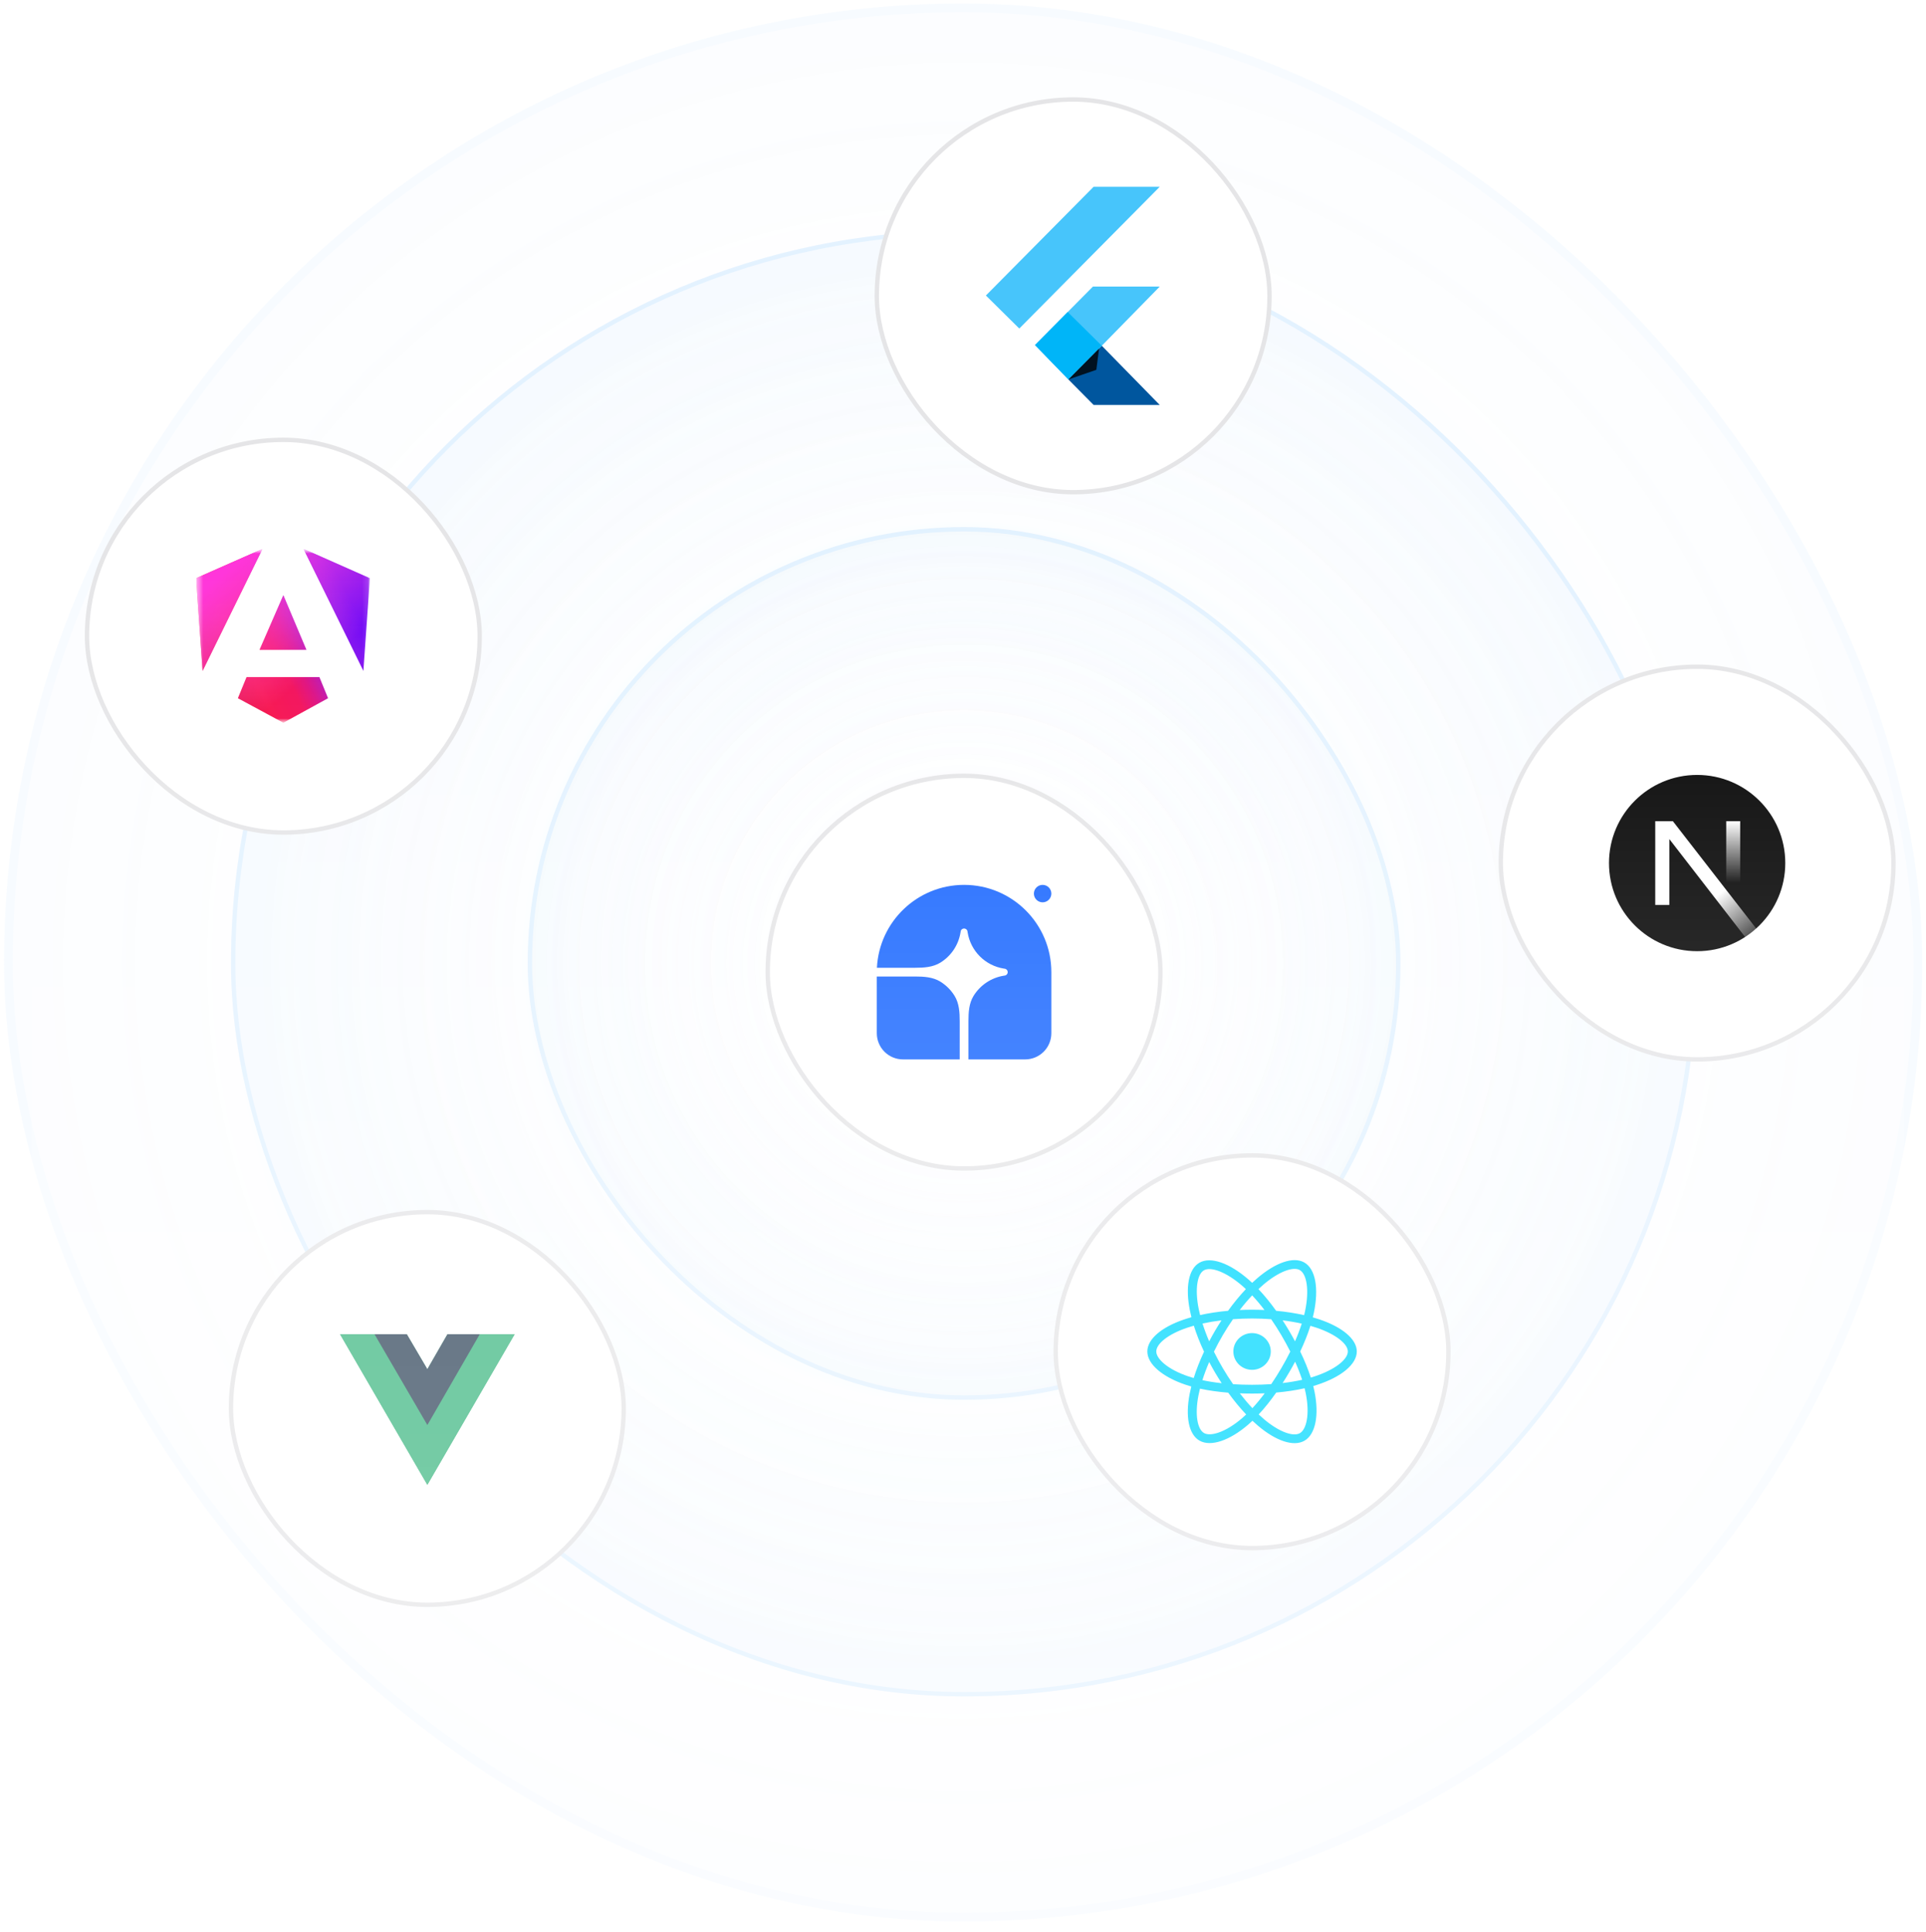 <svg width="327" height="328" viewBox="0 0 327 328" fill="none" xmlns="http://www.w3.org/2000/svg">
<rect x="0.695" y="0.598" width="325.665" height="325.665" rx="162.832" fill="url(#paint0_radial_65_8121)" fill-opacity="0.1"/>
<rect x="1.436" y="1.339" width="324.183" height="324.183" rx="162.091" stroke="#D0EBFF" stroke-opacity="0.1" stroke-width="1.482"/>
<rect x="39.219" y="39.122" width="248.925" height="248.925" rx="124.463" fill="url(#paint1_radial_65_8121)" fill-opacity="0.25"/>
<rect x="39.589" y="39.492" width="248.184" height="248.184" rx="124.092" stroke="#D0EBFF" stroke-opacity="0.49" stroke-width="0.741"/>
<rect x="89.598" y="89.499" width="148.17" height="148.17" rx="74.085" fill="url(#paint2_radial_65_8121)" fill-opacity="0.2"/>
<rect x="89.968" y="89.87" width="147.429" height="147.429" rx="73.714" stroke="#D0EBFF" stroke-opacity="0.5" stroke-width="0.741"/>
<g filter="url(#filter0_d_65_8121)">
<rect x="130.344" y="130.246" width="66.676" height="66.676" rx="33.338" fill="white"/>
<rect x="130.344" y="130.246" width="66.676" height="66.676" rx="33.338" stroke="#E5E5E7" stroke-width="0.741"/>
<g clip-path="url(#clip0_65_8121)">
<path d="M163.683 148.767C171.866 148.767 178.5 155.401 178.5 163.584V173.956C178.5 175.135 178.032 176.265 177.198 177.099C176.364 177.933 175.234 178.401 174.055 178.401H164.424V171.901C164.424 170.418 164.514 168.881 165.292 167.619C165.849 166.714 166.594 165.94 167.477 165.348C168.359 164.757 169.358 164.362 170.407 164.191L170.691 164.145C170.808 164.105 170.909 164.029 170.981 163.929C171.053 163.828 171.092 163.708 171.092 163.584C171.092 163.46 171.053 163.34 170.981 163.239C170.909 163.139 170.808 163.063 170.691 163.023L170.407 162.977C168.875 162.727 167.46 162.002 166.363 160.904C165.265 159.807 164.54 158.392 164.29 156.86L164.244 156.576C164.204 156.459 164.128 156.358 164.028 156.286C163.927 156.214 163.807 156.175 163.683 156.175C163.559 156.175 163.439 156.214 163.338 156.286C163.238 156.358 163.162 156.459 163.122 156.576L163.076 156.86C162.905 157.909 162.51 158.908 161.919 159.791C161.327 160.673 160.553 161.418 159.648 161.975C158.386 162.753 156.849 162.843 155.366 162.843H148.884C149.271 155.004 155.748 148.767 163.683 148.767Z" fill="#1866FF"/>
<path d="M148.865 164.325H155.365C156.849 164.325 158.385 164.415 159.648 165.193C160.634 165.801 161.465 166.632 162.073 167.619C162.851 168.881 162.941 170.418 162.941 171.901V178.401H153.31C152.131 178.401 151.001 177.933 150.167 177.099C149.334 176.265 148.865 175.135 148.865 173.956V164.325ZM178.499 150.249C178.499 150.642 178.343 151.019 178.065 151.297C177.787 151.574 177.41 151.73 177.017 151.73C176.625 151.73 176.248 151.574 175.97 151.297C175.692 151.019 175.536 150.642 175.536 150.249C175.536 149.856 175.692 149.479 175.97 149.201C176.248 148.923 176.625 148.767 177.017 148.767C177.41 148.767 177.787 148.923 178.065 149.201C178.343 149.479 178.499 149.856 178.499 150.249Z" fill="#1866FF"/>
</g>
</g>
<g filter="url(#filter1_d_65_8121)">
<rect x="179.239" y="194.699" width="66.676" height="66.676" rx="33.338" fill="white"/>
<rect x="179.239" y="194.699" width="66.676" height="66.676" rx="33.338" stroke="#E5E5E7" stroke-width="0.741"/>
<g clip-path="url(#clip1_65_8121)">
<path d="M224.035 222.554C223.656 222.426 223.275 222.308 222.89 222.199C222.955 221.94 223.014 221.684 223.067 221.432C223.934 217.3 223.367 213.971 221.432 212.874C219.577 211.824 216.543 212.919 213.479 215.539C213.177 215.798 212.882 216.064 212.594 216.337C212.401 216.156 212.204 215.977 212.005 215.803C208.793 213.002 205.574 211.821 203.642 212.92C201.788 213.974 201.239 217.104 202.019 221.02C202.097 221.408 202.185 221.794 202.282 222.178C201.827 222.305 201.387 222.44 200.966 222.584C197.201 223.874 194.797 225.895 194.797 227.991C194.797 230.157 197.378 232.328 201.299 233.645C201.617 233.751 201.938 233.85 202.261 233.941C202.156 234.354 202.063 234.769 201.982 235.188C201.238 239.036 201.819 242.092 203.667 243.139C205.576 244.221 208.781 243.109 211.901 240.43C212.154 240.212 212.401 239.988 212.643 239.758C212.955 240.054 213.276 240.341 213.604 240.62C216.626 243.175 219.611 244.206 221.458 243.156C223.365 242.071 223.985 238.788 223.18 234.795C223.117 234.482 223.046 234.17 222.967 233.861C223.192 233.795 223.413 233.728 223.628 233.658C227.705 232.331 230.358 230.186 230.358 227.991C230.358 225.887 227.876 223.853 224.035 222.554ZM223.151 232.241C222.956 232.304 222.757 232.365 222.553 232.425C222.103 231.025 221.496 229.537 220.753 227.999C221.462 226.498 222.046 225.028 222.483 223.637C222.847 223.741 223.2 223.85 223.541 223.965C226.831 225.078 228.838 226.724 228.838 227.991C228.838 229.342 226.671 231.095 223.151 232.241ZM221.69 235.084C222.046 236.85 222.097 238.447 221.861 239.695C221.649 240.817 221.223 241.565 220.697 241.864C219.576 242.502 217.18 241.673 214.595 239.488C214.289 239.229 213.991 238.962 213.701 238.687C214.703 237.61 215.704 236.359 216.682 234.969C218.401 234.819 220.025 234.574 221.498 234.239C221.57 234.527 221.635 234.809 221.69 235.084ZM206.92 241.754C205.825 242.134 204.953 242.145 204.426 241.846C203.305 241.211 202.838 238.757 203.474 235.466C203.55 235.077 203.636 234.69 203.734 234.306C205.19 234.623 206.803 234.85 208.526 234.988C209.51 236.348 210.54 237.598 211.579 238.693C211.358 238.903 211.132 239.107 210.901 239.306C209.521 240.491 208.139 241.331 206.92 241.754ZM201.791 232.233C200.057 231.651 198.625 230.894 197.643 230.068C196.761 229.326 196.316 228.589 196.316 227.991C196.316 226.719 198.247 225.097 201.466 223.994C201.857 223.86 202.266 223.734 202.69 223.615C203.135 225.037 203.719 226.524 204.424 228.028C203.71 229.554 203.118 231.064 202.669 232.503C202.374 232.42 202.081 232.33 201.791 232.233ZM203.51 220.734C202.842 217.378 203.286 214.847 204.403 214.212C205.592 213.535 208.223 214.5 210.996 216.919C211.177 217.077 211.355 217.238 211.529 217.403C210.496 218.493 209.475 219.734 208.5 221.086C206.828 221.238 205.227 221.483 203.755 221.81C203.664 221.454 203.583 221.095 203.51 220.734ZM218.85 224.455C218.502 223.865 218.141 223.283 217.768 222.708C218.903 222.849 219.99 223.036 221.011 223.265C220.704 224.23 220.322 225.239 219.873 226.273C219.544 225.661 219.203 225.054 218.85 224.455ZM212.594 218.469C213.295 219.215 213.997 220.048 214.687 220.951C213.287 220.886 211.884 220.886 210.484 220.95C211.175 220.055 211.883 219.224 212.594 218.469ZM206.299 224.465C205.95 225.06 205.615 225.662 205.295 226.272C204.853 225.241 204.474 224.228 204.165 223.249C205.18 223.026 206.262 222.843 207.389 222.705C207.012 223.283 206.648 223.87 206.299 224.465ZM207.421 233.384C206.257 233.256 205.158 233.083 204.144 232.866C204.458 231.87 204.845 230.835 205.297 229.782C205.618 230.392 205.954 230.995 206.305 231.59C206.665 232.201 207.038 232.8 207.421 233.384ZM212.636 237.619C211.916 236.856 211.198 236.011 210.497 235.103C211.178 235.129 211.872 235.143 212.577 235.143C213.302 235.143 214.019 235.127 214.724 235.096C214.031 236.02 213.332 236.866 212.636 237.619ZM219.887 229.728C220.362 230.793 220.763 231.823 221.081 232.802C220.05 233.033 218.937 233.219 217.764 233.357C218.14 232.772 218.504 232.179 218.856 231.58C219.213 230.97 219.557 230.353 219.887 229.728ZM217.54 230.834C217.001 231.753 216.432 232.655 215.834 233.538C214.75 233.614 213.664 233.651 212.577 233.65C211.471 233.65 210.394 233.617 209.358 233.551C208.744 232.67 208.164 231.766 207.619 230.842C207.078 229.923 206.572 228.984 206.102 228.027C206.57 227.07 207.075 226.131 207.615 225.211L207.615 225.211C208.155 224.291 208.73 223.391 209.339 222.514C210.397 222.435 211.481 222.394 212.577 222.394C213.678 222.394 214.764 222.436 215.821 222.515C216.424 223.391 216.996 224.287 217.535 225.203C218.077 226.121 218.588 227.055 219.068 228.006C218.593 228.966 218.083 229.909 217.54 230.834ZM220.674 214.167C221.864 214.842 222.327 217.563 221.579 221.131C221.531 221.359 221.478 221.591 221.419 221.826C219.944 221.491 218.342 221.242 216.665 221.088C215.688 219.721 214.675 218.478 213.659 217.402C213.925 217.15 214.198 216.904 214.477 216.665C217.102 214.42 219.556 213.534 220.674 214.167ZM212.577 224.872C214.331 224.872 215.753 226.269 215.753 227.991C215.753 229.714 214.331 231.111 212.577 231.111C210.824 231.111 209.402 229.714 209.402 227.991C209.402 226.269 210.824 224.872 212.577 224.872Z" fill="#00D8FF"/>
</g>
</g>
<g filter="url(#filter2_d_65_8121)">
<rect x="148.865" y="15.414" width="66.676" height="66.676" rx="33.338" fill="white"/>
<rect x="148.865" y="15.414" width="66.676" height="66.676" rx="33.338" stroke="#E5E5E7" stroke-width="0.741"/>
<g clip-path="url(#clip2_65_8121)">
<path d="M185.675 30.231L167.386 48.694L173.058 54.303L196.904 30.231H185.675ZM185.56 47.175L175.72 57.108L181.392 62.95L187.065 57.224L196.904 47.175H185.56Z" fill="#47C5FB"/>
<path d="M181.392 62.95L185.675 67.274H196.903L187.064 57.225L181.392 62.95Z" fill="#00569E"/>
<path d="M175.72 57.108L181.276 51.498L187.064 57.224L181.392 62.95L175.72 57.108Z" fill="#00B5F8"/>
<path d="M181.392 62.95L186.138 61.314L186.601 57.691L181.392 62.95Z" fill="url(#paint3_linear_65_8121)" fill-opacity="0.8"/>
</g>
</g>
<g filter="url(#filter3_d_65_8121)">
<rect x="254.806" y="111.725" width="66.676" height="66.676" rx="33.338" fill="white"/>
<rect x="254.806" y="111.725" width="66.676" height="66.676" rx="33.338" stroke="#E5E5E7" stroke-width="0.741"/>
<g clip-path="url(#clip3_65_8121)">
<mask id="mask0_65_8121" style="mask-type:alpha" maskUnits="userSpaceOnUse" x="270" y="127" width="36" height="36">
<path d="M288.143 162.842C297.962 162.842 305.923 154.882 305.923 145.062C305.923 135.242 297.962 127.282 288.143 127.282C278.323 127.282 270.362 135.242 270.362 145.062C270.362 154.882 278.323 162.842 288.143 162.842Z" fill="black"/>
</mask>
<g mask="url(#mask0_65_8121)">
<path d="M288.143 162.25C297.635 162.25 305.33 154.555 305.33 145.062C305.33 135.57 297.635 127.875 288.143 127.875C278.65 127.875 270.955 135.57 270.955 145.062C270.955 154.555 278.65 162.25 288.143 162.25Z" fill="black" stroke="white" stroke-width="4.445"/>
<path d="M299.899 158.402L284.022 137.95H281.03V152.169H283.423V140.989L298.02 159.849C298.679 159.408 299.306 158.924 299.899 158.402Z" fill="url(#paint4_linear_65_8121)"/>
<path d="M295.452 137.95H293.081V152.174H295.452V137.95Z" fill="url(#paint5_linear_65_8121)"/>
</g>
</g>
</g>
<g filter="url(#filter4_d_65_8121)">
<rect x="14.771" y="73.201" width="66.676" height="66.676" rx="33.338" fill="white"/>
<rect x="14.771" y="73.201" width="66.676" height="66.676" rx="33.338" stroke="#E5E5E7" stroke-width="0.741"/>
<g clip-path="url(#clip4_65_8121)">
<mask id="mask1_65_8121" style="mask-type:luminance" maskUnits="userSpaceOnUse" x="33" y="91" width="30" height="31">
<path d="M33.292 91.722H62.926V121.356H33.292V91.722Z" fill="white"/>
</mask>
<g mask="url(#mask1_65_8121)">
<mask id="mask2_65_8121" style="mask-type:luminance" maskUnits="userSpaceOnUse" x="33" y="91" width="30" height="31">
<path d="M33.291 91.722H62.925V121.356H33.291V91.722Z" fill="white"/>
</mask>
<g mask="url(#mask2_65_8121)">
<path d="M62.803 96.7L61.7 112.443L51.537 91.722L62.803 96.7ZM55.7 117.073L48.108 121.24L40.393 117.073L41.863 113.485H54.231L55.7 117.073ZM48.108 99.594L52.026 108.854H44.067L48.108 99.594ZM34.393 112.443L33.291 96.7L44.557 91.722L34.393 112.443Z" fill="url(#paint6_linear_65_8121)"/>
<path d="M62.803 96.7L61.7 112.443L51.537 91.722L62.803 96.7ZM55.7 117.073L48.108 121.24L40.393 117.073L41.863 113.485H54.231L55.7 117.073ZM48.108 99.594L52.026 108.854H44.067L48.108 99.594ZM34.393 112.443L33.291 96.7L44.557 91.722L34.393 112.443Z" fill="url(#paint7_linear_65_8121)"/>
</g>
</g>
</g>
</g>
<g filter="url(#filter5_d_65_8121)">
<rect x="39.218" y="204.331" width="66.676" height="66.676" rx="33.338" fill="white"/>
<rect x="39.218" y="204.331" width="66.676" height="66.676" rx="33.338" stroke="#E5E5E7" stroke-width="0.741"/>
<g clip-path="url(#clip5_65_8121)">
<path d="M81.446 225.075H87.373L72.556 250.634L57.739 225.075H69.074L72.556 231.001L75.964 225.075H81.446Z" fill="#41B883"/>
<path d="M57.739 225.075L72.556 250.634L87.373 225.075H81.446L72.556 240.41L63.592 225.075H57.739Z" fill="#41B883"/>
<path d="M63.593 225.075L72.557 240.484L81.447 225.075H75.965L72.557 231.001L69.075 225.075H63.593Z" fill="#35495E"/>
</g>
</g>
<rect width="317.947" height="240.776" transform="translate(5.325 86.258)" fill="url(#paint8_linear_65_8121)" fill-opacity="0.33"/>
<defs>
<filter id="filter0_d_65_8121" x="125.529" y="126.912" width="76.307" height="76.308" filterUnits="userSpaceOnUse" color-interpolation-filters="sRGB">
<feFlood flood-opacity="0" result="BackgroundImageFix"/>
<feColorMatrix in="SourceAlpha" type="matrix" values="0 0 0 0 0 0 0 0 0 0 0 0 0 0 0 0 0 0 127 0" result="hardAlpha"/>
<feOffset dy="1.482"/>
<feGaussianBlur stdDeviation="2.223"/>
<feComposite in2="hardAlpha" operator="out"/>
<feColorMatrix type="matrix" values="0 0 0 0 0.414 0 0 0 0 0.414 0 0 0 0 0.414 0 0 0 0.12 0"/>
<feBlend mode="normal" in2="BackgroundImageFix" result="effect1_dropShadow_65_8121"/>
<feBlend mode="normal" in="SourceGraphic" in2="effect1_dropShadow_65_8121" result="shape"/>
</filter>
<filter id="filter1_d_65_8121" x="174.424" y="191.365" width="76.307" height="76.308" filterUnits="userSpaceOnUse" color-interpolation-filters="sRGB">
<feFlood flood-opacity="0" result="BackgroundImageFix"/>
<feColorMatrix in="SourceAlpha" type="matrix" values="0 0 0 0 0 0 0 0 0 0 0 0 0 0 0 0 0 0 127 0" result="hardAlpha"/>
<feOffset dy="1.482"/>
<feGaussianBlur stdDeviation="2.223"/>
<feComposite in2="hardAlpha" operator="out"/>
<feColorMatrix type="matrix" values="0 0 0 0 0.414 0 0 0 0 0.414 0 0 0 0 0.414 0 0 0 0.12 0"/>
<feBlend mode="normal" in2="BackgroundImageFix" result="effect1_dropShadow_65_8121"/>
<feBlend mode="normal" in="SourceGraphic" in2="effect1_dropShadow_65_8121" result="shape"/>
</filter>
<filter id="filter2_d_65_8121" x="144.05" y="12.08" width="76.307" height="76.308" filterUnits="userSpaceOnUse" color-interpolation-filters="sRGB">
<feFlood flood-opacity="0" result="BackgroundImageFix"/>
<feColorMatrix in="SourceAlpha" type="matrix" values="0 0 0 0 0 0 0 0 0 0 0 0 0 0 0 0 0 0 127 0" result="hardAlpha"/>
<feOffset dy="1.482"/>
<feGaussianBlur stdDeviation="2.223"/>
<feComposite in2="hardAlpha" operator="out"/>
<feColorMatrix type="matrix" values="0 0 0 0 0.414 0 0 0 0 0.414 0 0 0 0 0.414 0 0 0 0.12 0"/>
<feBlend mode="normal" in2="BackgroundImageFix" result="effect1_dropShadow_65_8121"/>
<feBlend mode="normal" in="SourceGraphic" in2="effect1_dropShadow_65_8121" result="shape"/>
</filter>
<filter id="filter3_d_65_8121" x="249.99" y="108.391" width="76.307" height="76.308" filterUnits="userSpaceOnUse" color-interpolation-filters="sRGB">
<feFlood flood-opacity="0" result="BackgroundImageFix"/>
<feColorMatrix in="SourceAlpha" type="matrix" values="0 0 0 0 0 0 0 0 0 0 0 0 0 0 0 0 0 0 127 0" result="hardAlpha"/>
<feOffset dy="1.482"/>
<feGaussianBlur stdDeviation="2.223"/>
<feComposite in2="hardAlpha" operator="out"/>
<feColorMatrix type="matrix" values="0 0 0 0 0.414 0 0 0 0 0.414 0 0 0 0 0.414 0 0 0 0.12 0"/>
<feBlend mode="normal" in2="BackgroundImageFix" result="effect1_dropShadow_65_8121"/>
<feBlend mode="normal" in="SourceGraphic" in2="effect1_dropShadow_65_8121" result="shape"/>
</filter>
<filter id="filter4_d_65_8121" x="9.956" y="69.867" width="76.307" height="76.308" filterUnits="userSpaceOnUse" color-interpolation-filters="sRGB">
<feFlood flood-opacity="0" result="BackgroundImageFix"/>
<feColorMatrix in="SourceAlpha" type="matrix" values="0 0 0 0 0 0 0 0 0 0 0 0 0 0 0 0 0 0 127 0" result="hardAlpha"/>
<feOffset dy="1.482"/>
<feGaussianBlur stdDeviation="2.223"/>
<feComposite in2="hardAlpha" operator="out"/>
<feColorMatrix type="matrix" values="0 0 0 0 0.414 0 0 0 0 0.414 0 0 0 0 0.414 0 0 0 0.12 0"/>
<feBlend mode="normal" in2="BackgroundImageFix" result="effect1_dropShadow_65_8121"/>
<feBlend mode="normal" in="SourceGraphic" in2="effect1_dropShadow_65_8121" result="shape"/>
</filter>
<filter id="filter5_d_65_8121" x="34.403" y="200.997" width="76.307" height="76.308" filterUnits="userSpaceOnUse" color-interpolation-filters="sRGB">
<feFlood flood-opacity="0" result="BackgroundImageFix"/>
<feColorMatrix in="SourceAlpha" type="matrix" values="0 0 0 0 0 0 0 0 0 0 0 0 0 0 0 0 0 0 127 0" result="hardAlpha"/>
<feOffset dy="1.482"/>
<feGaussianBlur stdDeviation="2.223"/>
<feComposite in2="hardAlpha" operator="out"/>
<feColorMatrix type="matrix" values="0 0 0 0 0.414 0 0 0 0 0.414 0 0 0 0 0.414 0 0 0 0.12 0"/>
<feBlend mode="normal" in2="BackgroundImageFix" result="effect1_dropShadow_65_8121"/>
<feBlend mode="normal" in="SourceGraphic" in2="effect1_dropShadow_65_8121" result="shape"/>
</filter>
<radialGradient id="paint0_radial_65_8121" cx="0" cy="0" r="1" gradientUnits="userSpaceOnUse" gradientTransform="translate(163.528 163.43) rotate(180) scale(156.319)">
<stop stop-color="white" stop-opacity="0"/>
<stop offset="1" stop-color="#CBE3FC" stop-opacity="0.5"/>
</radialGradient>
<radialGradient id="paint1_radial_65_8121" cx="0" cy="0" r="1" gradientUnits="userSpaceOnUse" gradientTransform="translate(163.681 163.585) rotate(180) scale(119.484)">
<stop stop-color="white" stop-opacity="0"/>
<stop offset="1" stop-color="#CBE3FC" stop-opacity="0.5"/>
</radialGradient>
<radialGradient id="paint2_radial_65_8121" cx="0" cy="0" r="1" gradientUnits="userSpaceOnUse" gradientTransform="translate(163.683 163.584) rotate(180) scale(71.121)">
<stop stop-color="white" stop-opacity="0"/>
<stop offset="1" stop-color="#CBE3FC" stop-opacity="0.5"/>
</radialGradient>
<linearGradient id="paint3_linear_65_8121" x1="202.228" y1="199.668" x2="577.566" y2="333.606" gradientUnits="userSpaceOnUse">
<stop/>
<stop offset="1" stop-opacity="0"/>
</linearGradient>
<linearGradient id="paint4_linear_65_8121" x1="291.896" y1="150.298" x2="298.909" y2="158.99" gradientUnits="userSpaceOnUse">
<stop stop-color="white"/>
<stop offset="1" stop-color="white" stop-opacity="0"/>
</linearGradient>
<linearGradient id="paint5_linear_65_8121" x1="294.266" y1="137.95" x2="294.227" y2="148.396" gradientUnits="userSpaceOnUse">
<stop stop-color="white"/>
<stop offset="1" stop-color="white" stop-opacity="0"/>
</linearGradient>
<linearGradient id="paint6_linear_65_8121" x1="39.806" y1="118.566" x2="62.788" y2="107.006" gradientUnits="userSpaceOnUse">
<stop stop-color="#E40035"/>
<stop offset="0.2" stop-color="#F60A48"/>
<stop offset="0.4" stop-color="#F20755"/>
<stop offset="0.5" stop-color="#DC087D"/>
<stop offset="0.7" stop-color="#9717E7"/>
<stop offset="1" stop-color="#6C00F5"/>
</linearGradient>
<linearGradient id="paint7_linear_65_8121" x1="38.74" y1="95.276" x2="53.138" y2="112.667" gradientUnits="userSpaceOnUse">
<stop stop-color="#FF31D9"/>
<stop offset="1" stop-color="#FF5BE1" stop-opacity="0"/>
</linearGradient>
<linearGradient id="paint8_linear_65_8121" x1="158.974" y1="0" x2="158.974" y2="240.776" gradientUnits="userSpaceOnUse">
<stop stop-color="white" stop-opacity="0"/>
<stop offset="0.501" stop-color="white" stop-opacity="0.75"/>
<stop offset="1" stop-color="white"/>
</linearGradient>
<clipPath id="clip0_65_8121">
<rect width="29.634" height="29.634" fill="white" transform="translate(148.865 148.767)"/>
</clipPath>
<clipPath id="clip1_65_8121">
<rect width="35.561" height="31.116" fill="white" transform="translate(194.797 212.479)"/>
</clipPath>
<clipPath id="clip2_65_8121">
<rect width="29.634" height="37.042" fill="white" transform="translate(167.386 30.231)"/>
</clipPath>
<clipPath id="clip3_65_8121">
<rect width="35.561" height="35.561" fill="white" transform="translate(270.364 127.283)"/>
</clipPath>
<clipPath id="clip4_65_8121">
<rect width="29.634" height="29.634" fill="white" transform="translate(33.292 91.722)"/>
</clipPath>
<clipPath id="clip5_65_8121">
<rect width="29.634" height="25.582" fill="white" transform="translate(57.739 225.075)"/>
</clipPath>
</defs>
</svg>
